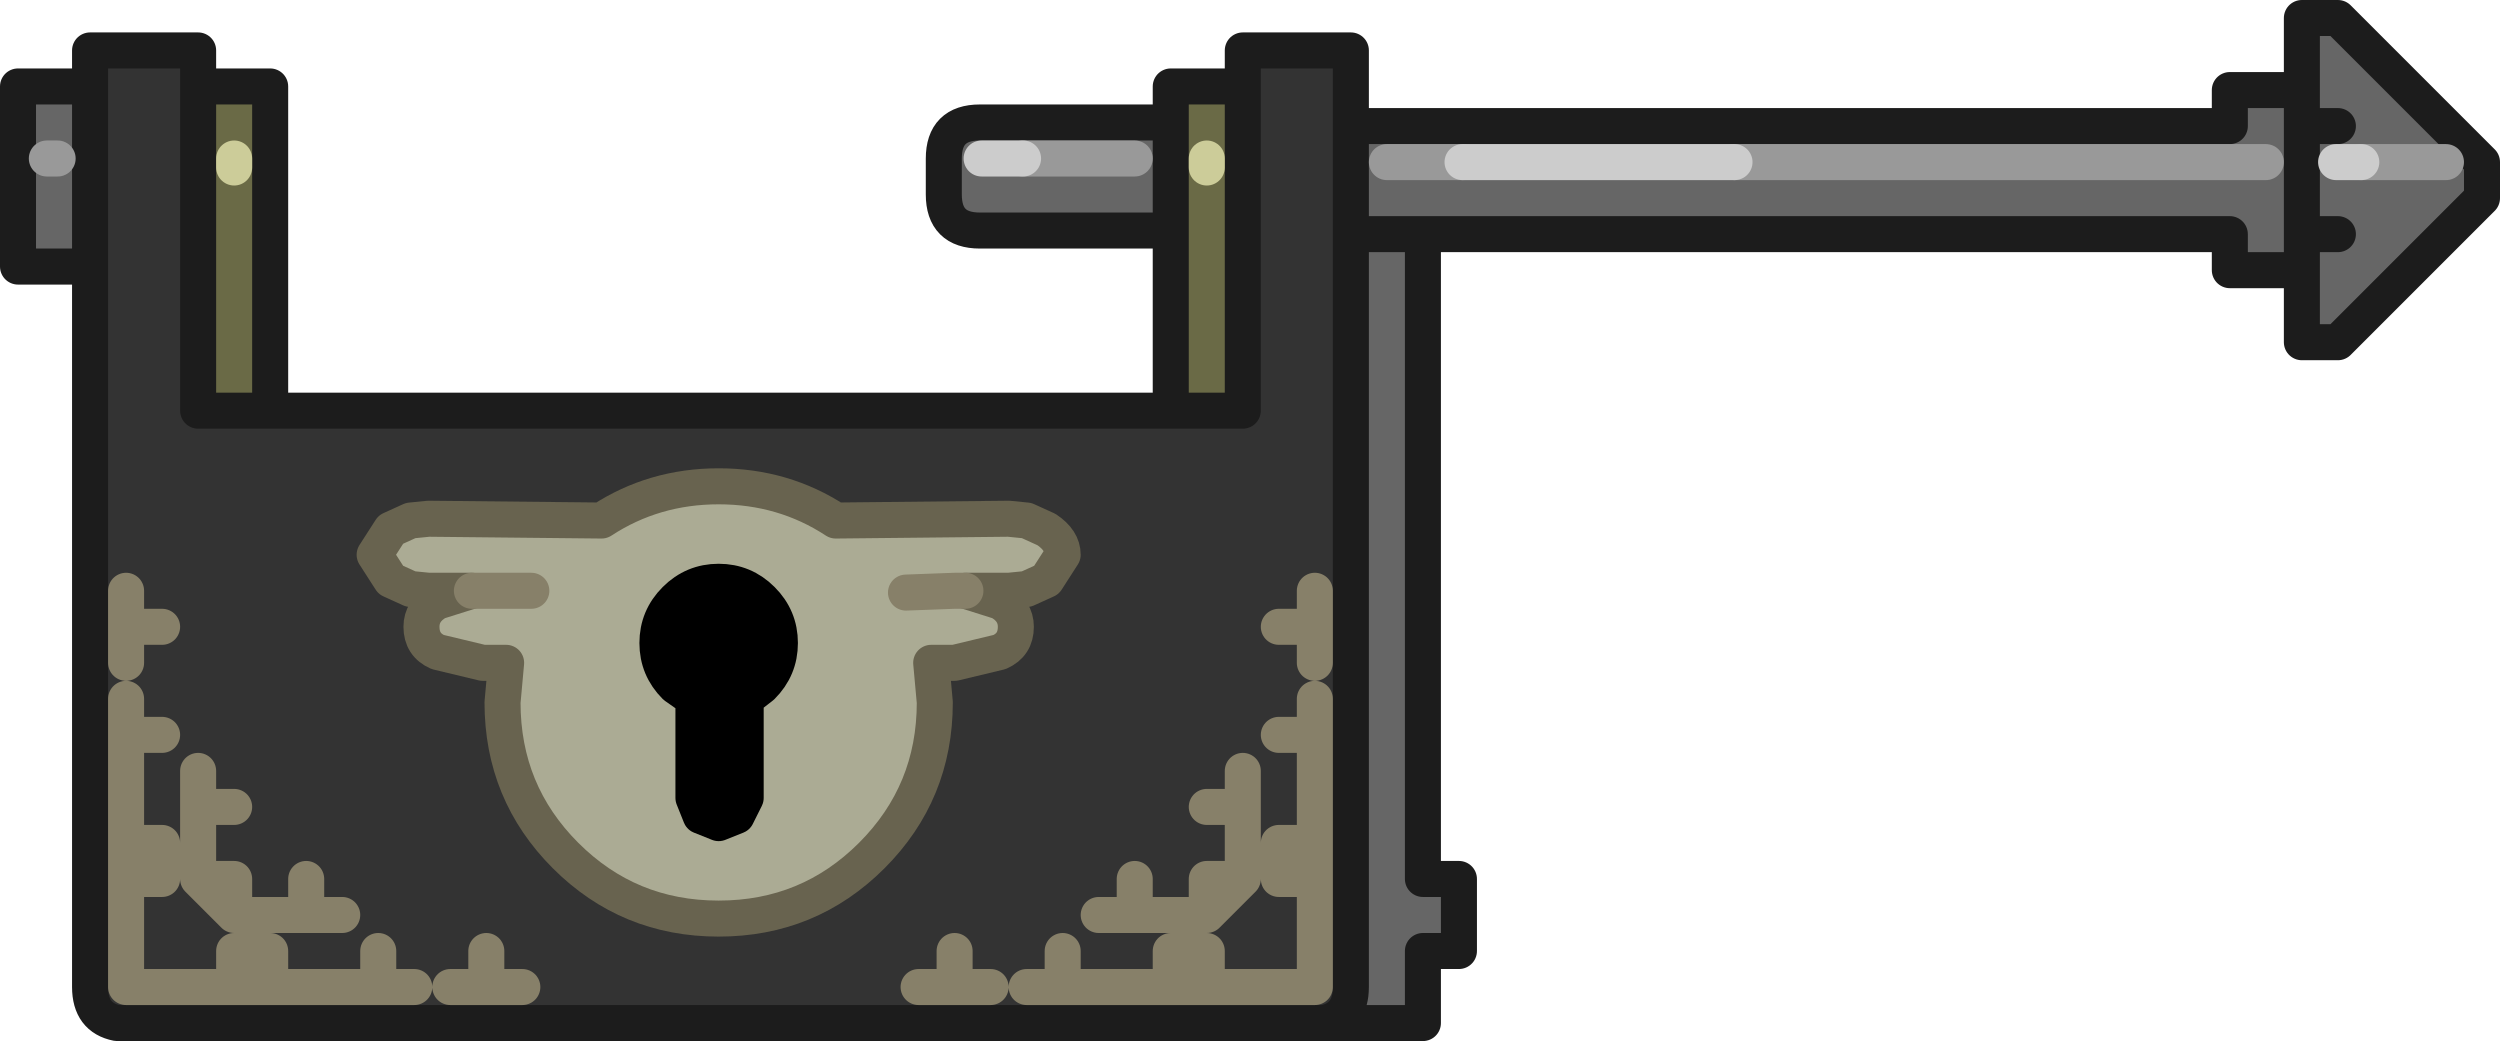 <?xml version="1.0" encoding="UTF-8" standalone="no"?>
<svg xmlns:xlink="http://www.w3.org/1999/xlink" height="28.9px" width="69.4px" xmlns="http://www.w3.org/2000/svg">
  <g transform="matrix(1.0, 0.0, 0.0, 1.0, 19.9, 5.0)">
    <path d="M12.6 -1.6 L12.6 -2.6 14.6 -2.6 14.6 6.4 12.6 6.4 12.6 1.4 12.6 -1.6 M-14.4 -2.6 L-12.4 -2.6 -12.4 6.4 -14.4 6.4 -14.4 -2.6" fill="#6a6a46" fill-rule="evenodd" stroke="none"/>
    <path d="M14.6 -2.6 L14.6 -3.6 17.6 -3.6 17.6 -1.5 17.6 1.4 17.6 1.5 17.6 22.4 Q17.6 23.25 16.85 23.4 L16.6 23.4 -16.4 23.4 -16.65 23.4 Q-17.4 23.25 -17.4 22.4 L-17.4 9.7 -17.4 2.4 -17.4 -2.6 -17.4 -3.6 -14.4 -3.6 -14.4 -2.6 -14.4 6.4 -12.4 6.4 12.6 6.4 14.6 6.4 14.6 -2.6 M6.9 11.4 L8.1 11.4 8.6 11.35 9.15 11.1 9.6 10.4 Q9.6 10.0 9.15 9.7 L8.6 9.45 8.1 9.4 3.3 9.45 Q1.85 8.5 0.05 8.5 -1.75 8.5 -3.2 9.45 L-8.0 9.4 -8.5 9.45 -9.05 9.7 -9.5 10.4 -9.05 11.1 -8.5 11.35 -8.0 11.4 -6.8 11.4 -7.75 11.7 Q-8.2 11.95 -8.2 12.4 -8.2 12.9 -7.75 13.1 L-6.5 13.4 -5.85 13.4 -5.95 14.5 Q-5.95 17.0 -4.2 18.75 -2.45 20.5 0.05 20.5 2.55 20.5 4.3 18.75 6.05 17.0 6.05 14.5 L5.95 13.4 6.6 13.4 7.85 13.1 Q8.3 12.9 8.3 12.4 8.3 11.95 7.85 11.7 L6.9 11.4" fill="#333333" fill-rule="evenodd" stroke="none"/>
    <path d="M12.6 1.4 L7.3 1.4 Q6.3 1.4 6.3 0.4 L6.3 -0.6 Q6.3 -1.6 7.3 -1.6 L12.6 -1.6 12.6 1.4 M17.6 -1.5 L42.0 -1.5 42.0 -2.5 44.0 -2.5 44.0 -4.5 45.0 -4.5 49.0 -0.5 49.0 0.5 45.0 4.5 44.0 4.5 44.0 2.5 42.0 2.5 42.0 1.5 19.6 1.5 19.6 19.4 20.6 19.4 20.6 21.4 19.6 21.4 19.6 23.4 16.85 23.4 Q17.6 23.25 17.6 22.4 L17.6 1.5 17.6 1.4 17.6 -1.5 M-17.4 2.4 L-19.4 2.4 -19.4 -2.6 -17.4 -2.6 -17.4 2.4 M17.6 1.5 L19.6 1.5 17.6 1.5 M44.0 1.5 L45.0 1.5 44.0 1.5 44.0 2.5 44.0 1.5 44.0 -1.5 44.0 1.5 M45.0 -1.5 L44.0 -1.5 44.0 -2.5 44.0 -1.5 45.0 -1.5" fill="#666666" fill-rule="evenodd" stroke="none"/>
    <path d="M1.25 11.65 Q0.75 11.15 0.05 11.15 -0.65 11.15 -1.15 11.65 -1.65 12.15 -1.65 12.85 -1.65 13.55 -1.15 14.05 L-0.65 14.4 -0.65 17.15 -0.45 17.65 0.05 17.85 0.55 17.65 0.8 17.15 0.8 14.4 1.25 14.05 Q1.75 13.55 1.75 12.85 1.75 12.15 1.25 11.65 M-6.8 11.4 L-8.0 11.4 -8.5 11.35 -9.05 11.1 -9.5 10.4 -9.05 9.7 -8.5 9.45 -8.0 9.4 -3.2 9.45 Q-1.75 8.5 0.05 8.5 1.85 8.5 3.3 9.45 L8.1 9.4 8.6 9.45 9.15 9.7 Q9.6 10.0 9.6 10.4 L9.15 11.1 8.6 11.35 8.1 11.4 6.9 11.4 6.6 11.4 5.25 11.45 6.6 11.4 6.9 11.4 7.85 11.7 Q8.3 11.95 8.3 12.4 8.3 12.9 7.85 13.1 L6.6 13.4 5.95 13.4 6.05 14.5 Q6.05 17.0 4.3 18.75 2.55 20.5 0.05 20.5 -2.45 20.5 -4.2 18.75 -5.95 17.0 -5.95 14.5 L-5.85 13.4 -6.5 13.4 -7.75 13.1 Q-8.2 12.9 -8.2 12.4 -8.2 11.95 -7.75 11.7 L-6.8 11.4 -5.15 11.4 -6.8 11.4" fill="#abab94" fill-rule="evenodd" stroke="none"/>
    <path d="M1.25 11.65 Q1.75 12.15 1.75 12.85 1.75 13.55 1.25 14.05 L0.8 14.4 0.8 17.15 0.55 17.65 0.05 17.85 -0.45 17.65 -0.65 17.15 -0.65 14.4 -1.15 14.05 Q-1.65 13.55 -1.65 12.85 -1.65 12.15 -1.15 11.65 -0.65 11.15 0.05 11.15 0.75 11.15 1.25 11.65" fill="#000000" fill-rule="evenodd" stroke="none"/>
    <path d="M12.6 1.4 L7.3 1.4 Q6.3 1.4 6.3 0.4 L6.3 -0.6 Q6.3 -1.6 7.3 -1.6 L12.6 -1.6 12.6 -2.6 14.6 -2.6 14.6 -3.6 17.6 -3.6 17.6 -1.5 42.0 -1.5 42.0 -2.5 44.0 -2.5 44.0 -4.5 45.0 -4.5 49.0 -0.5 49.0 0.5 45.0 4.5 44.0 4.5 44.0 2.5 42.0 2.5 42.0 1.5 19.6 1.5 19.6 19.4 20.6 19.4 20.6 21.4 19.6 21.4 19.6 23.4 16.85 23.4 16.6 23.4 -16.4 23.4 -16.65 23.4 Q-17.4 23.25 -17.4 22.4 L-17.4 9.7 -17.4 2.4 -19.4 2.4 -19.4 -2.6 -17.4 -2.6 -17.4 -3.6 -14.4 -3.6 -14.4 -2.6 -12.4 -2.6 -12.4 6.4 12.6 6.4 12.6 1.4 12.6 -1.6 M44.0 -2.5 L44.0 -1.5 45.0 -1.5 M44.0 2.5 L44.0 1.5 44.0 -1.5 M45.0 1.5 L44.0 1.5 M19.6 1.5 L17.6 1.5 17.6 22.4 Q17.6 23.25 16.85 23.4 M12.6 6.4 L14.6 6.4 14.6 -2.6 M17.6 -1.5 L17.6 1.4 17.6 1.5 M-14.4 -2.6 L-14.4 6.4 -12.4 6.4 M-17.4 2.4 L-17.4 -2.6" fill="none" stroke="#1c1c1c" stroke-linecap="round" stroke-linejoin="round" stroke-width="1.0"/>
    <path d="M1.25 11.65 Q1.75 12.15 1.75 12.85 1.75 13.55 1.25 14.05 L0.8 14.4 0.8 17.15 0.55 17.65 0.05 17.85 -0.45 17.65 -0.65 17.15 -0.65 14.4 -1.15 14.05 Q-1.65 13.55 -1.65 12.85 -1.65 12.15 -1.15 11.65 -0.65 11.15 0.05 11.15 0.75 11.15 1.25 11.65" fill="none" stroke="#000000" stroke-linecap="round" stroke-linejoin="round" stroke-width="1.0"/>
    <path d="M6.9 11.4 L8.1 11.4 8.6 11.35 9.15 11.1 9.6 10.4 Q9.6 10.0 9.15 9.7 L8.6 9.45 8.1 9.4 3.3 9.45 Q1.85 8.5 0.05 8.5 -1.75 8.5 -3.2 9.45 L-8.0 9.4 -8.5 9.45 -9.05 9.7 -9.5 10.4 -9.05 11.1 -8.5 11.35 -8.0 11.4 -6.8 11.4 -7.75 11.7 Q-8.2 11.95 -8.2 12.4 -8.2 12.9 -7.75 13.1 L-6.5 13.4 -5.85 13.4 -5.95 14.5 Q-5.95 17.0 -4.2 18.75 -2.45 20.5 0.05 20.5 2.55 20.5 4.3 18.75 6.05 17.0 6.05 14.5 L5.95 13.4 6.6 13.4 7.85 13.1 Q8.3 12.9 8.3 12.4 8.3 11.95 7.85 11.7 L6.9 11.4" fill="none" stroke="#68634f" stroke-linecap="round" stroke-linejoin="round" stroke-width="1.0"/>
    <path d="M-6.8 11.4 L-5.15 11.4 M6.9 11.4 L6.6 11.4 5.25 11.45" fill="none" stroke="#878069" stroke-linecap="round" stroke-linejoin="round" stroke-width="1.0"/>
    <path d="M8.5 -0.6 L11.6 -0.6 M28.25 -0.5 L43.0 -0.5 M18.6 -0.5 L20.7 -0.5 M45.65 -0.5 L48.0 -0.5 M-18.6 -0.6 L-18.3 -0.6" fill="none" stroke="#999999" stroke-linecap="round" stroke-linejoin="round" stroke-width="1.0"/>
    <path d="M7.35 -0.6 L8.5 -0.6 M20.7 -0.5 L28.25 -0.5 M44.95 -0.5 L45.65 -0.5" fill="none" stroke="#cccccc" stroke-linecap="round" stroke-linejoin="round" stroke-width="1.0"/>
    <path d="M13.6 -0.6 L13.6 -0.35 M-13.4 -0.6 L-13.4 -0.35" fill="none" stroke="#cccc99" stroke-linecap="round" stroke-linejoin="round" stroke-width="1.0"/>
    <path d="M7.6 22.4 L6.6 22.4 5.6 22.4 M6.6 22.4 L6.6 21.4 M8.6 22.4 L9.6 22.4 9.6 21.4 M16.6 14.4 L16.6 15.4 16.6 18.4 16.6 19.4 16.6 22.4 13.6 22.4 12.6 22.4 9.6 22.4 M16.6 13.4 L16.6 12.4 15.6 12.4 M15.6 15.4 L16.6 15.4 M16.6 18.4 L15.6 18.4 15.6 19.4 16.6 19.4 M13.6 17.4 L14.6 17.4 14.6 16.4 M14.6 17.4 L14.6 19.4 13.6 20.4 11.6 20.4 10.6 20.4 M13.6 20.4 L13.6 19.4 14.6 19.4 M11.6 19.4 L11.6 20.4 M13.6 22.4 L13.6 21.4 12.6 21.4 12.6 22.4 M16.6 12.4 L16.6 11.4 M-14.4 16.4 L-14.4 17.4 -13.4 17.4 M-15.4 15.4 L-16.4 15.4 -16.4 18.4 -15.4 18.4 -15.4 19.4 -16.4 19.4 -16.4 22.4 -13.4 22.4 -13.4 21.4 -12.4 21.4 -12.4 22.4 -9.4 22.4 -9.4 21.4 M-15.4 12.4 L-16.4 12.4 -16.4 13.4 M-16.4 14.4 L-16.4 15.4 M-11.4 19.4 L-11.4 20.4 -10.4 20.4 M-14.4 19.4 L-13.4 20.4 -13.4 19.4 -14.4 19.4 -14.4 17.4 M-13.4 22.4 L-12.4 22.4 M-11.4 20.4 L-13.4 20.4 M-16.4 18.4 L-16.4 19.4 M-5.4 22.4 L-6.4 22.4 -7.4 22.4 M-6.4 22.4 L-6.4 21.4 M-9.4 22.4 L-8.4 22.4 M-16.4 11.4 L-16.4 12.4" fill="none" stroke="#878069" stroke-linecap="round" stroke-linejoin="round" stroke-width="1.0"/>
  </g>
</svg>
